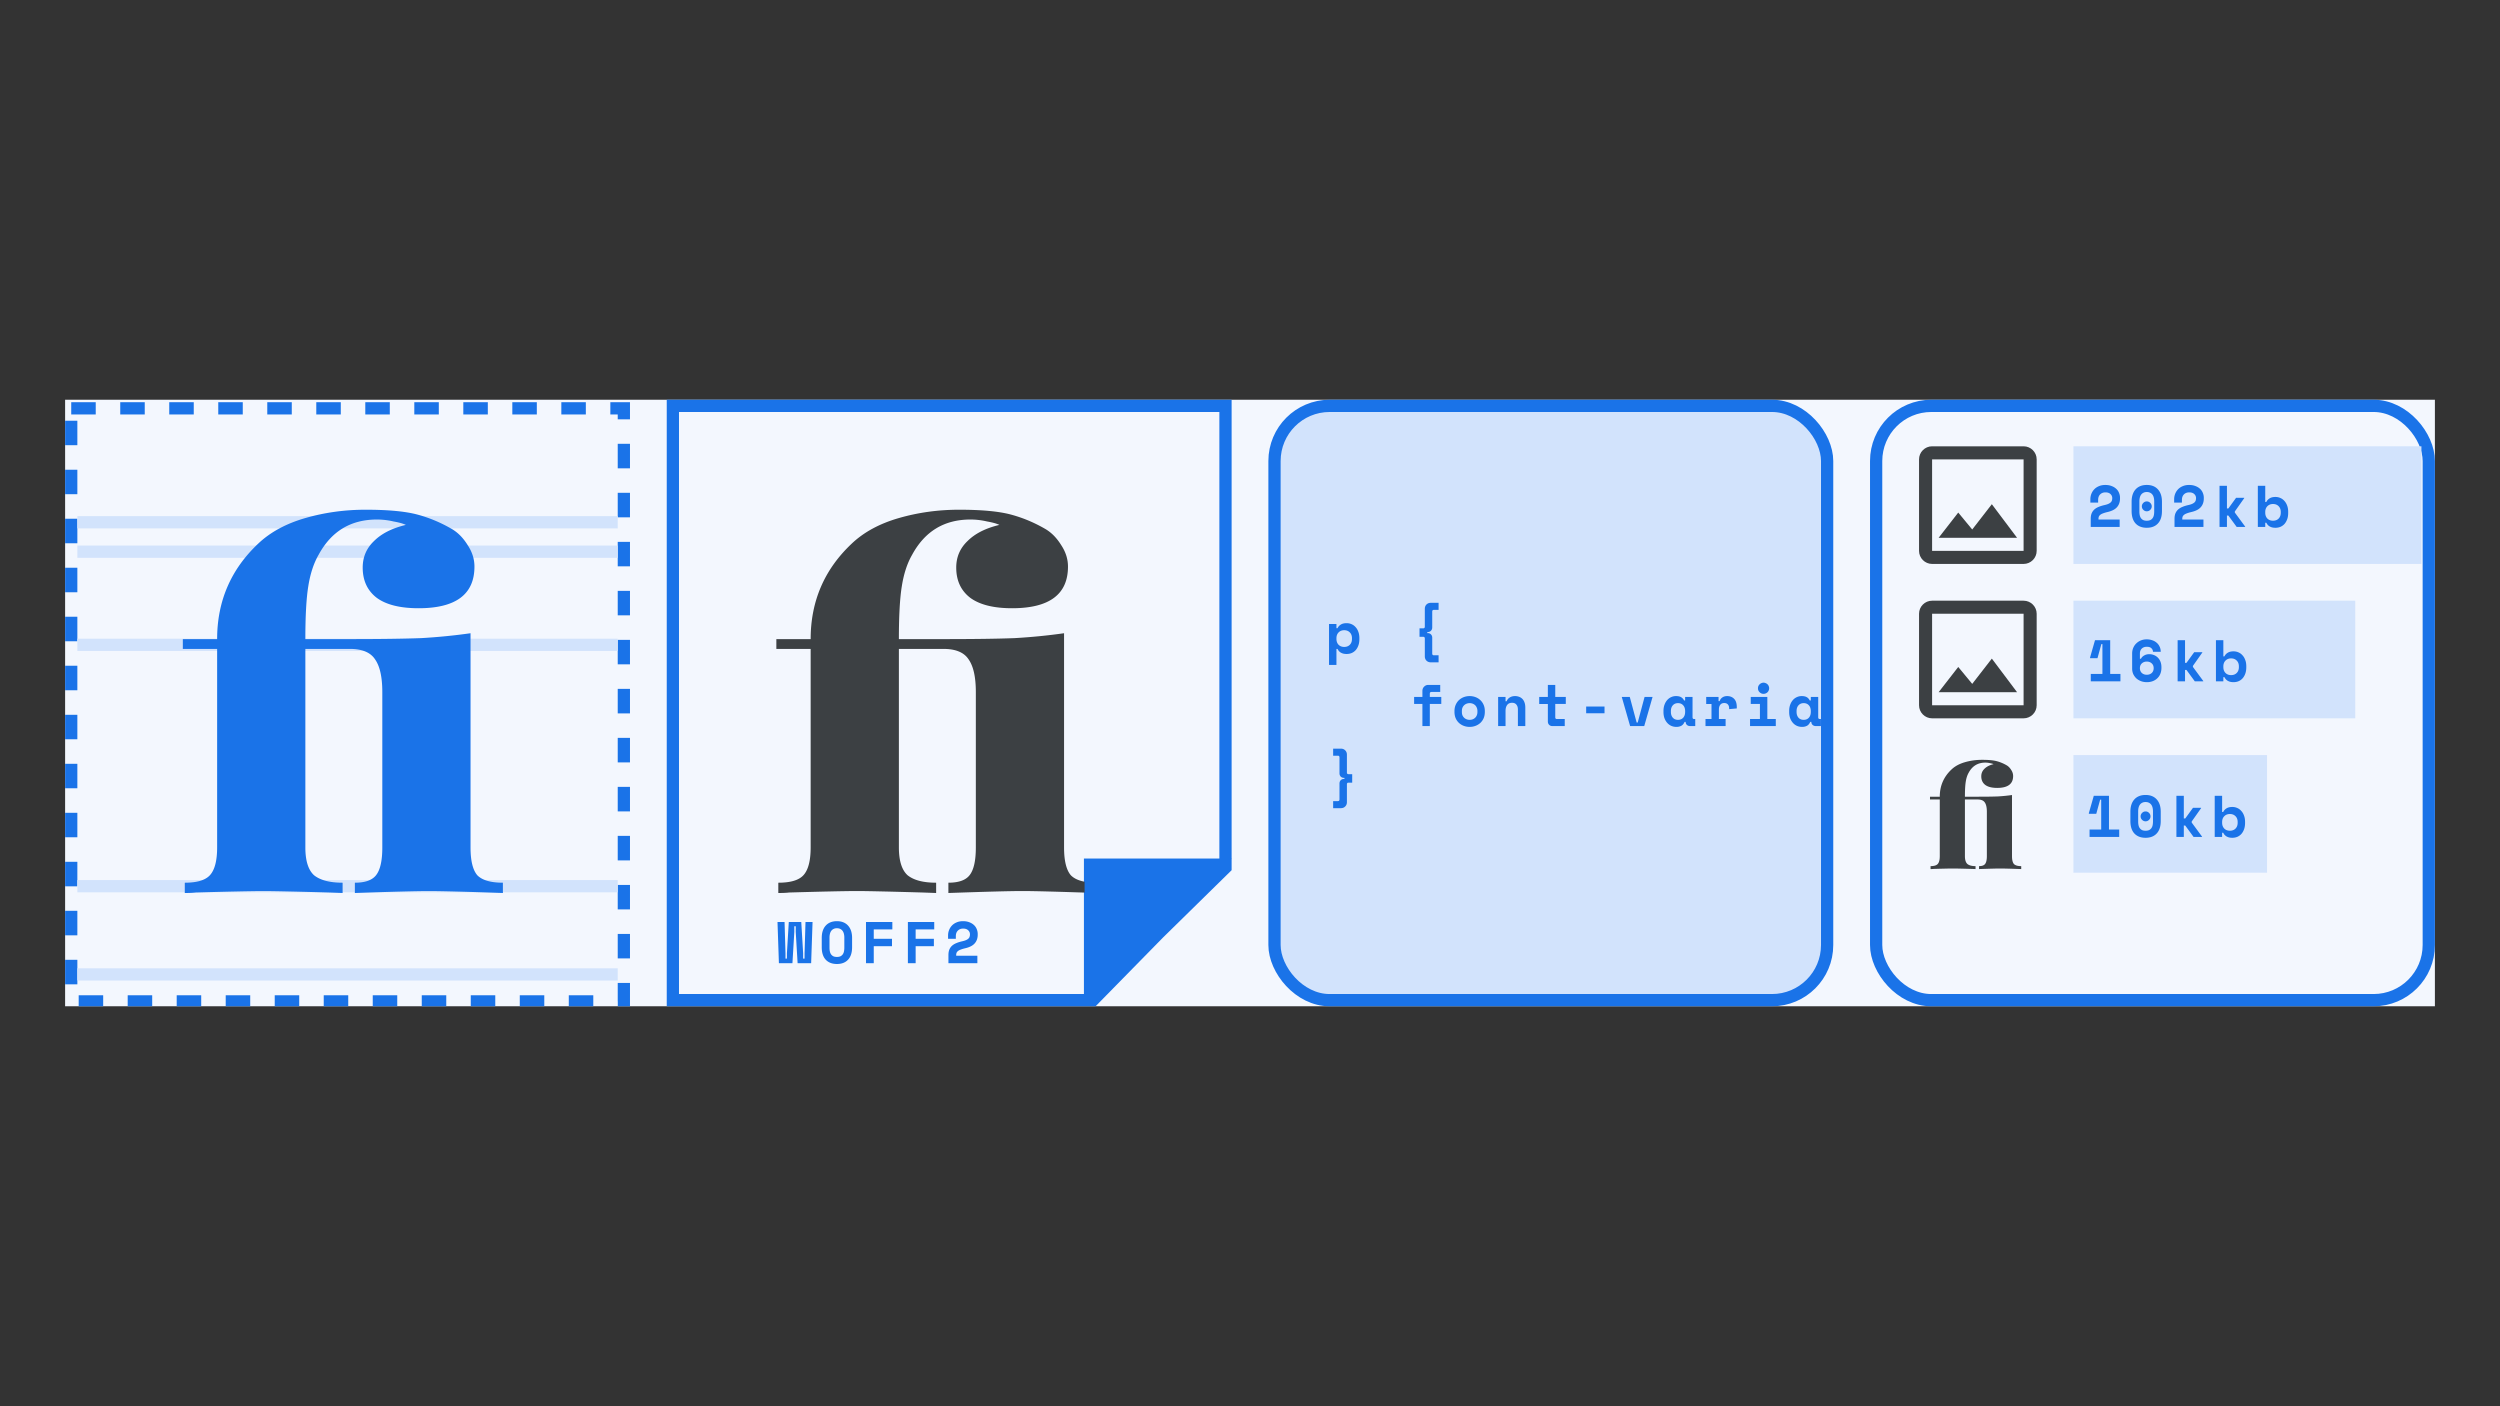 <svg width="1920" height="1080" fill="none" xmlns="http://www.w3.org/2000/svg"><rect width="100%" height="100%" fill="#333333" stroke="none"/><g clip-path="url(#a)"><path fill="#F3F7FE" d="M50 307h1820v465.822H50z"/><path fill="#F3F7FE" stroke="#1A73E8" stroke-width="9.411" stroke-dasharray="18.82 18.82" d="M54.705 313.587h424.416v455.471H54.705z"/><path fill="#D2E3FC" d="M59.41 490.506h415.005v9.411H59.41zM59.41 396.4h415.005v9.411H59.41zM59.41 418.985h415.005v9.411H59.41zM59.41 675.894h415.005v9.411H59.41zM59.41 743.649h415.005v9.411H59.41z"/><path d="M280.816 391.463c17.315 0 30.615 1.255 39.9 3.764 9.286 2.51 18.194 6.274 26.726 11.293 4.518 2.761 8.407 6.776 11.67 12.046 3.513 5.27 5.269 10.79 5.269 16.562 0 21.331-14.304 31.996-42.912 31.996-14.053 0-24.718-2.635-31.996-7.905-7.277-5.521-10.916-13.3-10.916-23.338 0-8.03 2.886-14.806 8.658-20.327 5.772-5.772 13.928-9.912 24.467-12.422-2.007-1.003-5.144-1.882-9.41-2.635a55.752 55.752 0 0 0-12.799-1.505c-20.075 0-35.007 9.034-44.794 27.102-3.764 6.525-6.399 14.555-7.905 24.091-1.505 9.285-2.258 22.836-2.258 40.654h34.254c23.338 0 41.532-.251 54.581-.753 13.05-.753 25.723-2.008 38.019-3.764v164.496c0 10.289 1.757 17.441 5.27 21.456 3.764 3.764 10.289 5.646 19.574 5.646v7.905c-29.11-1.004-48.057-1.505-56.84-1.505-8.783 0-27.73.501-56.84 1.505v-7.905c7.78 0 13.175-1.882 16.187-5.646 3.262-4.015 4.893-11.167 4.893-21.456V531.492c0-11.543-1.882-19.95-5.646-25.22-3.514-5.27-9.913-7.905-19.198-7.905h-34.254v152.451c0 10.289 2.258 17.441 6.775 21.456 4.768 3.764 12.046 5.646 21.833 5.646v7.905l-10.163-.376c-26.35-.753-43.164-1.129-50.441-1.129-8.532 0-25.973.376-52.323 1.129-2.007.251-4.768.376-8.281.376v-7.905c9.285 0 15.684-1.882 19.198-5.646 3.764-4.015 5.646-11.167 5.646-21.456V498.367h-26.35v-7.528h26.35c0-29.11 10.54-53.578 31.619-73.403 9.285-8.783 21.331-15.307 36.137-19.574 14.806-4.266 30.239-6.399 46.3-6.399Z" fill="#1A73E8"/><path d="m889.853 716.711-.032.031-.031.032-50.357 51.343H516.764V311.705H941.18v354.631l-51.327 50.375Z" fill="#F3F7FE" stroke="#1A73E8" stroke-width="9.411"/><path d="M832.451 659.353h113.432l-56.716 56.735-56.716 56.734V659.353Z" fill="#1A73E8"/><path d="M736.643 391.463c17.315 0 30.616 1.255 39.901 3.765 9.285 2.509 18.193 6.273 26.726 11.292 4.517 2.761 8.406 6.776 11.669 12.046 3.513 5.27 5.27 10.791 5.27 16.562 0 21.331-14.304 31.996-42.913 31.996-14.053 0-24.718-2.635-31.995-7.905-7.278-5.521-10.917-13.3-10.917-23.338 0-8.03 2.886-14.806 8.658-20.327 5.772-5.771 13.928-9.912 24.468-12.422-2.008-1.003-5.145-1.882-9.411-2.635a55.75 55.75 0 0 0-12.798-1.505c-20.076 0-35.008 9.034-44.795 27.102-3.764 6.525-6.399 14.555-7.904 24.091-1.506 9.285-2.259 22.836-2.259 40.654h34.254c23.339 0 41.532-.251 54.582-.753 13.049-.753 25.722-2.008 38.018-3.764v164.496c0 10.289 1.757 17.441 5.27 21.456 3.764 3.764 10.289 5.646 19.574 5.646v7.905c-29.11-1.003-48.056-1.505-56.84-1.505-8.783 0-27.729.502-56.839 1.505v-7.905c7.779 0 13.174-1.882 16.186-5.646 3.262-4.015 4.893-11.167 4.893-21.456V531.492c0-11.543-1.882-19.95-5.646-25.22-3.513-5.27-9.913-7.905-19.198-7.905h-34.254v152.451c0 10.289 2.259 17.441 6.776 21.456 4.768 3.764 12.045 5.646 21.832 5.646v7.905l-10.163-.376c-26.35-.753-43.163-1.129-50.441-1.129-8.532 0-25.973.376-52.323 1.129-2.007.251-4.768.376-8.281.376v-7.905c9.285 0 15.684-1.882 19.198-5.646 3.764-4.015 5.646-11.167 5.646-21.456V498.367h-26.349v-7.528h26.349c0-29.11 10.54-53.578 31.619-73.403 9.286-8.783 21.331-15.307 36.137-19.573 14.806-4.267 30.239-6.4 46.3-6.4Z" fill="#3C4043"/><path d="M622.953 739.715h-10.389l-1.446-24.031v-4.337h-1.084v4.337l-1.445 24.031h-10.39l-1.084-31.62h5.421l.722 24.031v4.065h1.085v-4.065l1.445-24.031h9.576l1.446 24.031v4.065h1.084v-4.065l.722-24.031h5.421l-1.084 31.62Zm8.144-19.333c0-4.096 1.024-7.273 3.072-9.531 2.078-2.259 4.939-3.388 8.582-3.388 3.644 0 6.49 1.129 8.538 3.388 2.077 2.258 3.116 5.435 3.116 9.531v7.046c0 4.216-1.039 7.423-3.116 9.622-2.048 2.198-4.894 3.297-8.538 3.297-3.643 0-6.504-1.099-8.582-3.297-2.048-2.199-3.072-5.406-3.072-9.622v-7.046Zm11.654 14.545c1.084 0 1.988-.166 2.711-.497a4.727 4.727 0 0 0 1.761-1.491c.452-.632.768-1.385.949-2.259a14.26 14.26 0 0 0 .271-2.89v-7.77c0-.994-.106-1.927-.316-2.8-.211-.874-.542-1.627-.994-2.259a4.73 4.73 0 0 0-1.762-1.491c-.722-.391-1.596-.587-2.62-.587-1.023 0-1.897.196-2.62.587a4.735 4.735 0 0 0-1.761 1.491c-.452.632-.783 1.385-.994 2.259a11.89 11.89 0 0 0-.316 2.8v7.77c0 1.054.09 2.017.271 2.89.181.874.497 1.627.948 2.259a4.73 4.73 0 0 0 1.762 1.491c.723.331 1.626.497 2.71.497Zm22.328-26.832h20.237v5.692h-14.274v7.227h14.003v5.691h-14.003v13.01h-5.963v-31.62Zm32.176 0h20.236v5.692h-14.274v7.227h14.003v5.691h-14.003v13.01h-5.962v-31.62Zm53.36 25.928v5.692h-22.224v-6.234c0-1.656.241-3.072.723-4.246.512-1.174 1.219-2.168 2.123-2.981.933-.813 2.048-1.476 3.342-1.988 1.295-.542 2.756-.994 4.382-1.355 1.204-.271 2.183-.572 2.936-.903.783-.362 1.4-.753 1.852-1.175.452-.451.753-.933.903-1.445a5.684 5.684 0 0 0 .271-1.807c0-1.265-.466-2.319-1.4-3.162-.903-.843-2.168-1.265-3.794-1.265-1.717 0-3.087.527-4.111 1.581-1.024 1.024-1.535 2.455-1.535 4.291v1.988h-5.963v-2.53c0-1.475.256-2.875.768-4.2a10.722 10.722 0 0 1 2.258-3.524c.994-1.024 2.199-1.822 3.614-2.394 1.415-.602 3.011-.903 4.788-.903 1.897 0 3.554.286 4.969.858 1.415.542 2.59 1.265 3.523 2.168a8.263 8.263 0 0 1 2.123 3.162 9.55 9.55 0 0 1 .723 3.659v.542c0 2.65-.753 4.848-2.259 6.595-1.475 1.747-3.899 3.011-7.272 3.794-1.415.332-2.59.678-3.523 1.039-.904.331-1.611.708-2.123 1.129-.512.422-.874.889-1.084 1.401-.181.482-.271 1.039-.271 1.671v.542h16.261Z" fill="#1A73E8"/><rect x="978.821" y="311.705" width="424.416" height="456.412" rx="42.347" fill="#D2E3FC" stroke="#1A73E8" stroke-width="9.411"/><path d="M1026.39 510.662h-5.7v-31.439h5.7v3.252h.81c.6-1.234 1.47-2.183 2.62-2.845 1.14-.693 2.6-1.039 4.38-1.039 1.33 0 2.58.256 3.75.768a8.65 8.65 0 0 1 3.12 2.258c.9.964 1.61 2.153 2.12 3.569.54 1.415.81 3.026.81 4.833v.813c0 1.837-.25 3.463-.77 4.878-.51 1.416-1.2 2.62-2.07 3.614a8.91 8.91 0 0 1-3.12 2.213c-1.17.482-2.45.723-3.84.723-1.02 0-1.91-.105-2.66-.316a7.379 7.379 0 0 1-1.99-.858 6.936 6.936 0 0 1-1.4-1.22c-.36-.482-.68-.979-.95-1.491h-.81v12.287Zm5.96-13.822c1.78 0 3.21-.542 4.29-1.627 1.11-1.114 1.67-2.619 1.67-4.517v-.542c0-1.897-.56-3.387-1.67-4.472-1.08-1.114-2.51-1.671-4.29-1.671-1.78 0-3.22.572-4.34 1.717-1.08 1.114-1.62 2.589-1.62 4.426v.542c0 1.837.54 3.328 1.62 4.472 1.12 1.114 2.56 1.672 4.34 1.672Zm61.91-29.271c0-1.355.42-2.454 1.26-3.297.88-.874 1.99-1.31 3.35-1.31h5.96v5.42h-3.66c-.81 0-1.22.452-1.22 1.355v12.151c0 1.024-.33 1.867-.99 2.53-.63.662-1.48.993-2.53.993h-.27v.813h.27c1.05 0 1.9.332 2.53.994.66.663.99 1.506.99 2.53v12.151c0 .903.41 1.355 1.22 1.355h3.66v5.42h-5.96c-1.36 0-2.47-.436-3.35-1.31-.84-.843-1.26-1.942-1.26-3.297V490.38c0-.873-.41-1.31-1.22-1.31h-2.85v-6.504h2.85c.81 0 1.22-.437 1.22-1.31v-13.687Zm-8.22 67.654h6.37v-4.607c0-1.295.43-2.379 1.31-3.253.87-.903 1.96-1.355 3.25-1.355h9.12v5.421h-6.77c-.81 0-1.22.451-1.22 1.355v2.439h8.81v5.421h-8.81v16.984h-5.69v-16.984h-6.37v-5.421Zm54.31 11.473c0 1.867-.32 3.524-.95 4.969-.63 1.416-1.49 2.62-2.58 3.614a11.421 11.421 0 0 1-3.74 2.213c-1.39.512-2.85.768-4.39.768-1.53 0-3.01-.256-4.42-.768a11.6 11.6 0 0 1-3.71-2.213 10.836 10.836 0 0 1-2.57-3.614c-.63-1.445-.95-3.102-.95-4.969v-.542c0-1.837.32-3.463.95-4.878.63-1.446 1.49-2.665 2.57-3.659a11.165 11.165 0 0 1 3.71-2.258c1.41-.512 2.89-.768 4.42-.768 1.54 0 3 .256 4.39.768 1.41.511 2.66 1.264 3.74 2.258 1.09.994 1.95 2.213 2.58 3.659.63 1.415.95 3.041.95 4.878v.542Zm-11.66 6.144c.82 0 1.58-.136 2.31-.407a5.562 5.562 0 0 0 1.89-1.174c.55-.512.97-1.13 1.27-1.852.33-.753.5-1.596.5-2.53v-.903c0-.934-.17-1.762-.5-2.485-.3-.753-.72-1.385-1.27-1.897a5.562 5.562 0 0 0-1.89-1.174 6.543 6.543 0 0 0-2.31-.407c-.81 0-1.58.136-2.3.407-.72.271-1.36.662-1.9 1.174a5.774 5.774 0 0 0-1.31 1.897c-.3.723-.45 1.551-.45 2.485v.903c0 .934.15 1.777.45 2.53.33.722.77 1.34 1.31 1.852s1.18.903 1.9 1.174c.72.271 1.49.407 2.3.407Zm27.57 4.788h-5.69v-22.405h5.69v3.343h.81c.52-1.265 1.34-2.244 2.49-2.936 1.14-.693 2.48-1.039 4.02-1.039 1.08 0 2.09.18 3.03.542.96.331 1.8.858 2.53 1.581.72.722 1.27 1.641 1.67 2.755.42 1.114.63 2.439.63 3.975v14.184h-5.69V544.89c0-1.596-.39-2.846-1.18-3.75-.75-.933-1.85-1.4-3.29-1.4-1.69 0-2.96.572-3.8 1.717-.81 1.114-1.22 2.619-1.22 4.517v11.654Zm25.85-22.405h6.64v-9.215h5.69v9.215h8.09v5.421h-8.09v10.208c0 .904.41 1.355 1.22 1.355h6.06v5.421h-9.49c-1.02 0-1.87-.332-2.53-.994-.63-.663-.95-1.506-.95-2.53v-13.46h-6.64v-5.421Zm36.06 7.408h14.1v5.149h-14.1v-5.149Zm27.34-7.408h6.15l5.28 19.694h.82l5.28-19.694h6.14l-6.41 22.405h-10.84l-6.42-22.405Zm48.26 19.152c-.6 1.416-1.44 2.425-2.53 3.027-1.08.572-2.35.858-3.79.858-1.36 0-2.64-.256-3.84-.768a9.03 9.03 0 0 1-3.12-2.258c-.9-.994-1.63-2.199-2.17-3.614-.51-1.415-.77-3.026-.77-4.833v-.723c0-1.777.26-3.373.77-4.788s1.21-2.62 2.08-3.614a8.71 8.71 0 0 1 3.03-2.258 8.813 8.813 0 0 1 3.75-.813c1.59 0 2.87.271 3.84.813.99.542 1.77 1.385 2.34 2.529h.82v-2.71h5.69v15.629c0 .904.41 1.355 1.22 1.355h.86v5.421h-3.89c-1.02 0-1.87-.301-2.53-.904-.63-.602-.95-1.385-.95-2.349h-.81Zm-5.06-1.535c1.66 0 2.98-.542 3.98-1.627.99-1.114 1.49-2.619 1.49-4.517v-.542c0-1.897-.5-3.387-1.49-4.472-1-1.114-2.32-1.671-3.98-1.671-1.65 0-2.98.557-3.97 1.671-1 1.085-1.49 2.575-1.49 4.472v.542c0 1.898.49 3.403 1.49 4.517.99 1.085 2.32 1.627 3.97 1.627Zm21.65-17.617h9.49v3.252h.81c.42-1.234 1.13-2.183 2.12-2.845 1.03-.693 2.25-1.039 3.66-1.039 2.23 0 4.02.707 5.38 2.123 1.35 1.385 2.03 3.508 2.03 6.369v.993l-5.87.543v-.633c0-1.235-.32-2.213-.95-2.936-.63-.753-1.58-1.129-2.85-1.129-1.26 0-2.25.436-2.98 1.31-.72.873-1.08 2.123-1.08 3.749v7.227h5.15v5.421h-15.45v-5.421h4.61v-11.563h-4.07v-5.421Zm33.67 16.984h7.59v-11.563h-7.05v-5.421h12.74v16.984h6.5v5.421h-19.78v-5.421Zm14.68-23.624c0 .602-.12 1.174-.36 1.716a4 4 0 0 1-.91 1.356c-.39.361-.85.662-1.4.903-.51.211-1.05.316-1.62.316-.6 0-1.16-.105-1.67-.316a5.199 5.199 0 0 1-1.36-.903 4.802 4.802 0 0 1-.95-1.356 4.704 4.704 0 0 1-.31-1.716c0-.602.1-1.159.31-1.671.24-.542.56-.994.95-1.355.39-.392.84-.693 1.36-.904a3.87 3.87 0 0 1 1.67-.361c.57 0 1.11.12 1.62.361a3.92 3.92 0 0 1 1.4.904c.4.361.7.813.91 1.355.24.512.36 1.069.36 1.671Zm31.59 25.792c-.61 1.416-1.45 2.425-2.53 3.027-1.09.572-2.35.858-3.8.858-1.35 0-2.63-.256-3.84-.768a9.088 9.088 0 0 1-3.11-2.258c-.91-.994-1.63-2.199-2.17-3.614-.51-1.415-.77-3.026-.77-4.833v-.723c0-1.777.26-3.373.77-4.788s1.2-2.62 2.08-3.614a8.767 8.767 0 0 1 3.02-2.258 8.879 8.879 0 0 1 3.75-.813c1.6 0 2.88.271 3.84.813.99.542 1.78 1.385 2.35 2.529h.81v-2.71h5.69v15.629c0 .904.41 1.355 1.22 1.355h.86v5.421h-3.88c-1.03 0-1.87-.301-2.53-.904-.63-.602-.95-1.385-.95-2.349h-.81Zm-5.06-1.535c1.65 0 2.98-.542 3.97-1.627 1-1.114 1.49-2.619 1.49-4.517v-.542c0-1.897-.49-3.387-1.49-4.472-.99-1.114-2.32-1.671-3.97-1.671-1.66 0-2.98.557-3.98 1.671-.99 1.085-1.49 2.575-1.49 4.472v.542c0 1.898.5 3.403 1.49 4.517 1 1.085 2.32 1.627 3.98 1.627Zm-350.81 40.416c0 .873.4 1.31 1.22 1.31h2.84v6.504h-2.84c-.82 0-1.22.437-1.22 1.31v13.687c0 1.355-.44 2.454-1.31 3.297-.85.874-1.95 1.31-3.3 1.31h-5.96v-5.42h3.66c.81 0 1.21-.452 1.21-1.355v-12.151c0-1.024.32-1.867.95-2.53.67-.662 1.52-.994 2.58-.994h.27v-.813h-.27c-1.06 0-1.91-.331-2.58-.993-.63-.663-.95-1.506-.95-2.53v-12.151c0-.903-.4-1.355-1.21-1.355h-3.66v-5.42h5.96c1.35 0 2.45.436 3.3 1.31.87.843 1.31 1.942 1.31 3.297v13.687Z" fill="#1A73E8"/><rect x="1440.88" y="311.705" width="424.416" height="456.412" rx="42.347" stroke="#1A73E8" stroke-width="9.411"/><path fill="#D2E3FC" d="M1592.39 579.906h148.687v90.341H1592.39z"/><path d="M1613.72 637.094v-22.946h-.81l-2.98 10.841h-5.69v-.542l3.79-13.281h11.66v25.928h7.86v5.692h-22.77v-5.692h8.94Zm30.28-10.118c0-1.024.38-1.912 1.13-2.665.76-.753 1.64-1.129 2.67-1.129 1.02 0 1.91.376 2.66 1.129.76.753 1.13 1.641 1.13 2.665s-.37 1.912-1.13 2.665c-.75.753-1.64 1.13-2.66 1.13-1.03 0-1.91-.377-2.67-1.13-.75-.753-1.13-1.641-1.13-2.665Zm-7.86-3.523c0-4.096 1.03-7.273 3.07-9.531 2.08-2.259 4.94-3.388 8.59-3.388 3.64 0 6.49 1.129 8.53 3.388 2.08 2.258 3.12 5.435 3.12 9.531v7.046c0 4.216-1.04 7.424-3.12 9.622-2.04 2.198-4.89 3.297-8.53 3.297-3.65 0-6.51-1.099-8.59-3.297-2.04-2.198-3.07-5.406-3.07-9.622v-7.046Zm11.66 14.545c1.08 0 1.98-.166 2.71-.497a4.713 4.713 0 0 0 1.76-1.491c.45-.632.77-1.385.95-2.258.18-.874.27-1.837.27-2.891v-7.77c0-.993-.11-1.927-.32-2.8-.21-.873-.54-1.626-.99-2.259a4.72 4.72 0 0 0-1.76-1.49c-.73-.392-1.6-.587-2.62-.587-1.03 0-1.9.195-2.62.587-.73.361-1.31.858-1.76 1.49-.46.633-.79 1.386-1 2.259-.21.873-.31 1.807-.31 2.8v7.77c0 1.054.09 2.017.27 2.891.18.873.49 1.626.95 2.258.45.633 1.03 1.13 1.76 1.491.72.331 1.62.497 2.71.497Zm29.37-9.396h1.09l5.96-8.221h6.23v.271l-7.23 10.254v.813l7.95 10.796v.271h-6.5l-6.41-8.763h-1.09v8.763h-5.69v-31.62h5.69v17.436Zm29.42 14.184h-5.69v-31.62h5.69v12.468h.81c.61-1.235 1.48-2.184 2.62-2.846 1.15-.693 2.61-1.039 4.39-1.039 1.32 0 2.57.256 3.75.768a8.553 8.553 0 0 1 3.11 2.258c.91.964 1.61 2.153 2.13 3.569.54 1.415.81 3.026.81 4.833v.813c0 1.837-.26 3.463-.77 4.879-.51 1.415-1.2 2.619-2.08 3.613a8.786 8.786 0 0 1-3.11 2.214c-1.18.481-2.46.722-3.84.722-1.03 0-1.92-.105-2.67-.316a7.664 7.664 0 0 1-1.99-.858 6.936 6.936 0 0 1-1.4-1.22c-.36-.482-.67-.978-.95-1.49h-.81v3.252Zm5.96-4.788c1.78 0 3.21-.542 4.3-1.626 1.11-1.115 1.67-2.62 1.67-4.517v-.542c0-1.898-.56-3.388-1.67-4.472-1.09-1.115-2.52-1.672-4.3-1.672-1.77 0-3.22.573-4.33 1.717-1.09 1.114-1.63 2.59-1.63 4.427v.542c0 1.837.54 3.327 1.63 4.471 1.11 1.115 2.56 1.672 4.33 1.672Z" fill="#1A73E8"/><path d="M1522.26 583.545c4.94 0 8.73.358 11.37 1.073 2.65.715 5.19 1.788 7.62 3.219 1.29.786 2.39 1.931 3.32 3.432 1.01 1.502 1.51 3.076 1.51 4.721 0 6.079-4.08 9.119-12.23 9.119-4.01 0-7.05-.751-9.12-2.253-2.08-1.574-3.11-3.791-3.11-6.652 0-2.288.82-4.219 2.46-5.793 1.65-1.645 3.97-2.825 6.98-3.54-.57-.286-1.47-.536-2.68-.751a15.967 15.967 0 0 0-3.65-.429c-5.72 0-9.98 2.575-12.77 7.724-1.07 1.86-1.82 4.148-2.25 6.866-.43 2.646-.65 6.508-.65 11.586h9.77c6.65 0 11.83-.071 15.55-.214 3.72-.215 7.33-.572 10.84-1.073v46.881c0 2.933.5 4.971 1.5 6.115 1.07 1.073 2.93 1.61 5.58 1.61v2.252c-8.3-.286-13.7-.429-16.2-.429s-7.9.143-16.2.429v-2.252c2.22 0 3.76-.537 4.61-1.61.93-1.144 1.4-3.182 1.4-6.115v-34.007c0-3.29-.54-5.686-1.61-7.188-1-1.502-2.83-2.253-5.47-2.253h-9.77v43.448c0 2.933.65 4.971 1.94 6.115 1.35 1.073 3.43 1.61 6.22 1.61v2.252l-2.9-.107c-7.51-.214-12.3-.322-14.37-.322-2.44 0-7.41.108-14.92.322-.57.072-1.35.107-2.36.107v-2.252c2.65 0 4.47-.537 5.48-1.61 1.07-1.144 1.6-3.182 1.6-6.115v-43.448h-7.51v-2.146h7.51c0-8.296 3.01-15.269 9.02-20.919 2.64-2.504 6.08-4.363 10.29-5.579 4.22-1.216 8.62-1.824 13.2-1.824Z" fill="#3C4043"/><path fill="#D2E3FC" d="M1592.39 461.333h216.443v90.341H1592.39z"/><path d="M1614.66 517.58v-22.946h-.81l-2.98 10.841h-5.69v-.542l3.79-13.28h11.66v25.927h7.86v5.692h-22.77v-5.692h8.94Zm38.82-16.984c0-1.054-.39-1.957-1.17-2.71-.76-.783-1.95-1.174-3.57-1.174-1.63 0-2.92.481-3.89 1.445-.93.934-1.4 2.168-1.4 3.704v4.065h.81c.52-1.054 1.34-1.897 2.49-2.529 1.14-.663 2.44-.994 3.88-.994a9.3 9.3 0 0 1 3.66.723 8.286 8.286 0 0 1 2.98 1.987c.85.844 1.51 1.882 1.99 3.117s.72 2.635.72 4.201v.542c0 1.596-.27 3.072-.81 4.427a9.379 9.379 0 0 1-2.26 3.433c-.96.963-2.14 1.716-3.52 2.258-1.39.542-2.94.813-4.65.813-1.57 0-3.04-.256-4.43-.768a11.447 11.447 0 0 1-3.57-2.123 10.92 10.92 0 0 1-2.39-3.297c-.57-1.295-.86-2.71-.86-4.246v-11.519c0-1.656.3-3.162.9-4.517.6-1.355 1.42-2.499 2.44-3.433 1.03-.963 2.2-1.701 3.53-2.213 1.35-.512 2.78-.768 4.29-.768 1.5 0 2.9.226 4.2.678 1.32.421 2.47 1.054 3.43 1.897a8.206 8.206 0 0 1 2.3 3.026c.58 1.175.86 2.5.86 3.975h-5.96Zm-4.74 17.617c1.53 0 2.8-.452 3.79-1.355.99-.934 1.49-2.168 1.49-3.704s-.5-2.756-1.49-3.659c-.99-.934-2.26-1.4-3.79-1.4-1.54 0-2.8.466-3.8 1.4-.99.903-1.49 2.123-1.49 3.659 0 1.536.5 2.77 1.49 3.704 1 .903 2.26 1.355 3.8 1.355Zm29.37-9.125h1.09l5.96-8.221h6.23v.271l-7.23 10.254v.813l7.95 10.796v.271h-6.5l-6.41-8.763h-1.09v8.763h-5.69v-31.619h5.69v17.435Zm29.42 14.184h-5.69v-31.619h5.69v12.467h.81c.61-1.235 1.48-2.184 2.62-2.846 1.15-.693 2.61-1.039 4.39-1.039 1.32 0 2.57.256 3.74.768a8.505 8.505 0 0 1 3.12 2.258c.91.964 1.61 2.154 2.12 3.569.55 1.415.82 3.026.82 4.833v.813c0 1.837-.26 3.463-.77 4.879-.51 1.415-1.2 2.62-2.08 3.613a8.786 8.786 0 0 1-3.11 2.214c-1.18.481-2.46.722-3.84.722-1.03 0-1.92-.105-2.67-.316a7.664 7.664 0 0 1-1.99-.858 6.905 6.905 0 0 1-1.4-1.22c-.36-.482-.67-.978-.95-1.49h-.81v3.252Zm5.96-4.788c1.78 0 3.21-.542 4.29-1.626 1.12-1.114 1.68-2.62 1.68-4.517v-.542c0-1.898-.56-3.388-1.68-4.472-1.08-1.114-2.51-1.672-4.29-1.672-1.77 0-3.22.573-4.33 1.717-1.09 1.114-1.63 2.59-1.63 4.427v.542c0 1.837.54 3.327 1.63 4.472 1.11 1.114 2.56 1.671 4.33 1.671Z" fill="#1A73E8"/><path d="M1554.12 471.371v70.265h-70.27v-70.265h70.27Zm0-10.038h-70.27c-5.52 0-10.03 4.517-10.03 10.038v70.265c0 5.521 4.51 10.038 10.03 10.038h70.27c5.52 0 10.04-4.517 10.04-10.038v-70.265c0-5.521-4.52-10.038-10.04-10.038Zm-24.39 44.468-15.06 19.423-10.74-12.999-15.06 19.373h60.23l-19.37-25.797Z" fill="#3C4043"/><path fill="#D2E3FC" d="M1592.39 342.76h267.26v90.341h-267.26z"/><path d="M1627.9 399.007v5.692h-22.22v-6.234c0-1.656.24-3.071.72-4.246a8.56 8.56 0 0 1 2.12-2.981c.93-.813 2.05-1.475 3.34-1.987 1.3-.542 2.76-.994 4.39-1.356 1.2-.271 2.18-.572 2.93-.903.78-.361 1.4-.753 1.85-1.174.46-.452.76-.934.91-1.446.18-.542.27-1.144.27-1.807 0-1.264-.47-2.318-1.4-3.162-.91-.843-2.17-1.264-3.8-1.264-1.71 0-3.08.527-4.11 1.581-1.02 1.023-1.53 2.454-1.53 4.291v1.987h-5.97v-2.529c0-1.476.26-2.876.77-4.201.54-1.355 1.3-2.53 2.26-3.523.99-1.024 2.2-1.822 3.61-2.394 1.42-.603 3.02-.904 4.79-.904 1.9 0 3.56.286 4.97.858 1.42.542 2.59 1.265 3.52 2.169a8.187 8.187 0 0 1 2.13 3.162c.48 1.174.72 2.394.72 3.658v.542c0 2.65-.75 4.849-2.26 6.595-1.47 1.747-3.9 3.012-7.27 3.795-1.42.331-2.59.677-3.52 1.039-.91.331-1.62.707-2.13 1.129-.51.421-.87.888-1.08 1.4-.18.482-.27 1.039-.27 1.671v.542h16.26Zm17.04-10.118c0-1.024.38-1.912 1.13-2.665.75-.753 1.64-1.129 2.67-1.129 1.02 0 1.91.376 2.66 1.129.75.753 1.13 1.641 1.13 2.665s-.38 1.912-1.13 2.665c-.75.753-1.64 1.13-2.66 1.13-1.03 0-1.92-.377-2.67-1.13-.75-.753-1.13-1.641-1.13-2.665Zm-7.86-3.523c0-4.096 1.03-7.273 3.07-9.531 2.08-2.259 4.94-3.388 8.59-3.388 3.64 0 6.49 1.129 8.53 3.388 2.08 2.258 3.12 5.435 3.12 9.531v7.047c0 4.215-1.04 7.423-3.12 9.621-2.04 2.198-4.89 3.297-8.53 3.297-3.65 0-6.51-1.099-8.59-3.297-2.04-2.198-3.07-5.406-3.07-9.621v-7.047Zm11.66 14.545c1.08 0 1.98-.166 2.71-.497a4.713 4.713 0 0 0 1.76-1.491c.45-.632.77-1.385.95-2.258.18-.873.27-1.837.27-2.891v-7.769c0-.994-.11-1.928-.32-2.801-.21-.873-.54-1.626-.99-2.259a4.72 4.72 0 0 0-1.76-1.49c-.73-.392-1.6-.587-2.62-.587-1.03 0-1.9.195-2.62.587-.73.361-1.31.858-1.76 1.49-.46.633-.79 1.386-1 2.259-.21.873-.31 1.807-.31 2.801v7.769c0 1.054.09 2.018.27 2.891.18.873.49 1.626.94 2.258.46.633 1.04 1.13 1.77 1.491.72.331 1.62.497 2.71.497Zm43.51-.904v5.692h-22.22v-6.234c0-1.656.24-3.071.72-4.246a8.56 8.56 0 0 1 2.12-2.981c.94-.813 2.05-1.475 3.34-1.987 1.3-.542 2.76-.994 4.39-1.356 1.2-.271 2.18-.572 2.93-.903.78-.361 1.4-.753 1.85-1.174.46-.452.76-.934.91-1.446.18-.542.27-1.144.27-1.807 0-1.264-.47-2.318-1.4-3.162-.91-.843-2.17-1.264-3.8-1.264-1.71 0-3.08.527-4.11 1.581-1.02 1.023-1.53 2.454-1.53 4.291v1.987h-5.97v-2.529c0-1.476.26-2.876.77-4.201.54-1.355 1.3-2.53 2.26-3.523 1-1.024 2.2-1.822 3.61-2.394 1.42-.603 3.02-.904 4.79-.904 1.9 0 3.56.286 4.97.858 1.42.542 2.59 1.265 3.53 2.169a8.274 8.274 0 0 1 2.12 3.162c.48 1.174.72 2.394.72 3.658v.542c0 2.65-.75 4.849-2.26 6.595-1.47 1.747-3.9 3.012-7.27 3.795-1.42.331-2.59.677-3.52 1.039-.91.331-1.61.707-2.13 1.129-.51.421-.87.888-1.08 1.4-.18.482-.27 1.039-.27 1.671v.542h16.26Zm18.04-8.492h1.08l5.96-8.221h6.24v.271l-7.23 10.254v.813l7.95 10.796v.271h-6.51l-6.41-8.763h-1.08v8.763h-5.69V373.08h5.69v17.435Zm29.42 14.184h-5.69V373.08h5.69v12.467h.81c.6-1.235 1.48-2.184 2.62-2.846 1.14-.693 2.6-1.039 4.38-1.039 1.33 0 2.58.256 3.75.768a8.673 8.673 0 0 1 3.12 2.258c.9.964 1.61 2.154 2.12 3.569.54 1.415.81 3.026.81 4.833v.813c0 1.837-.25 3.463-.76 4.879-.52 1.415-1.21 2.62-2.08 3.613a8.823 8.823 0 0 1-3.12 2.214c-1.17.481-2.45.722-3.84.722-1.02 0-1.91-.105-2.66-.316a7.379 7.379 0 0 1-1.99-.858 6.905 6.905 0 0 1-1.4-1.22c-.36-.482-.68-.978-.95-1.49h-.81v3.252Zm5.96-4.788c1.78 0 3.21-.542 4.29-1.626 1.11-1.114 1.67-2.62 1.67-4.517v-.542c0-1.898-.56-3.388-1.67-4.472-1.08-1.114-2.51-1.672-4.29-1.672-1.78 0-3.22.573-4.34 1.717-1.08 1.114-1.62 2.59-1.62 4.427v.542c0 1.837.54 3.327 1.62 4.472 1.12 1.114 2.56 1.671 4.34 1.671Z" fill="#1A73E8"/><path d="M1554.12 352.798v70.265h-70.27v-70.265h70.27Zm0-10.038h-70.27c-5.52 0-10.03 4.517-10.03 10.038v70.265c0 5.521 4.51 10.038 10.03 10.038h70.27c5.52 0 10.04-4.517 10.04-10.038v-70.265c0-5.521-4.52-10.038-10.04-10.038Zm-24.39 44.468-15.06 19.423-10.74-12.999-15.06 19.373h60.23l-19.37-25.797Z" fill="#3C4043"/><path fill="#1A73E8" d="M832.958 674.952h13.175v21.644h-13.175z"/></g><defs><clipPath id="a"><path fill="#fff" transform="translate(50 307)" d="M0 0h1820v465.822H0z"/></clipPath></defs></svg>